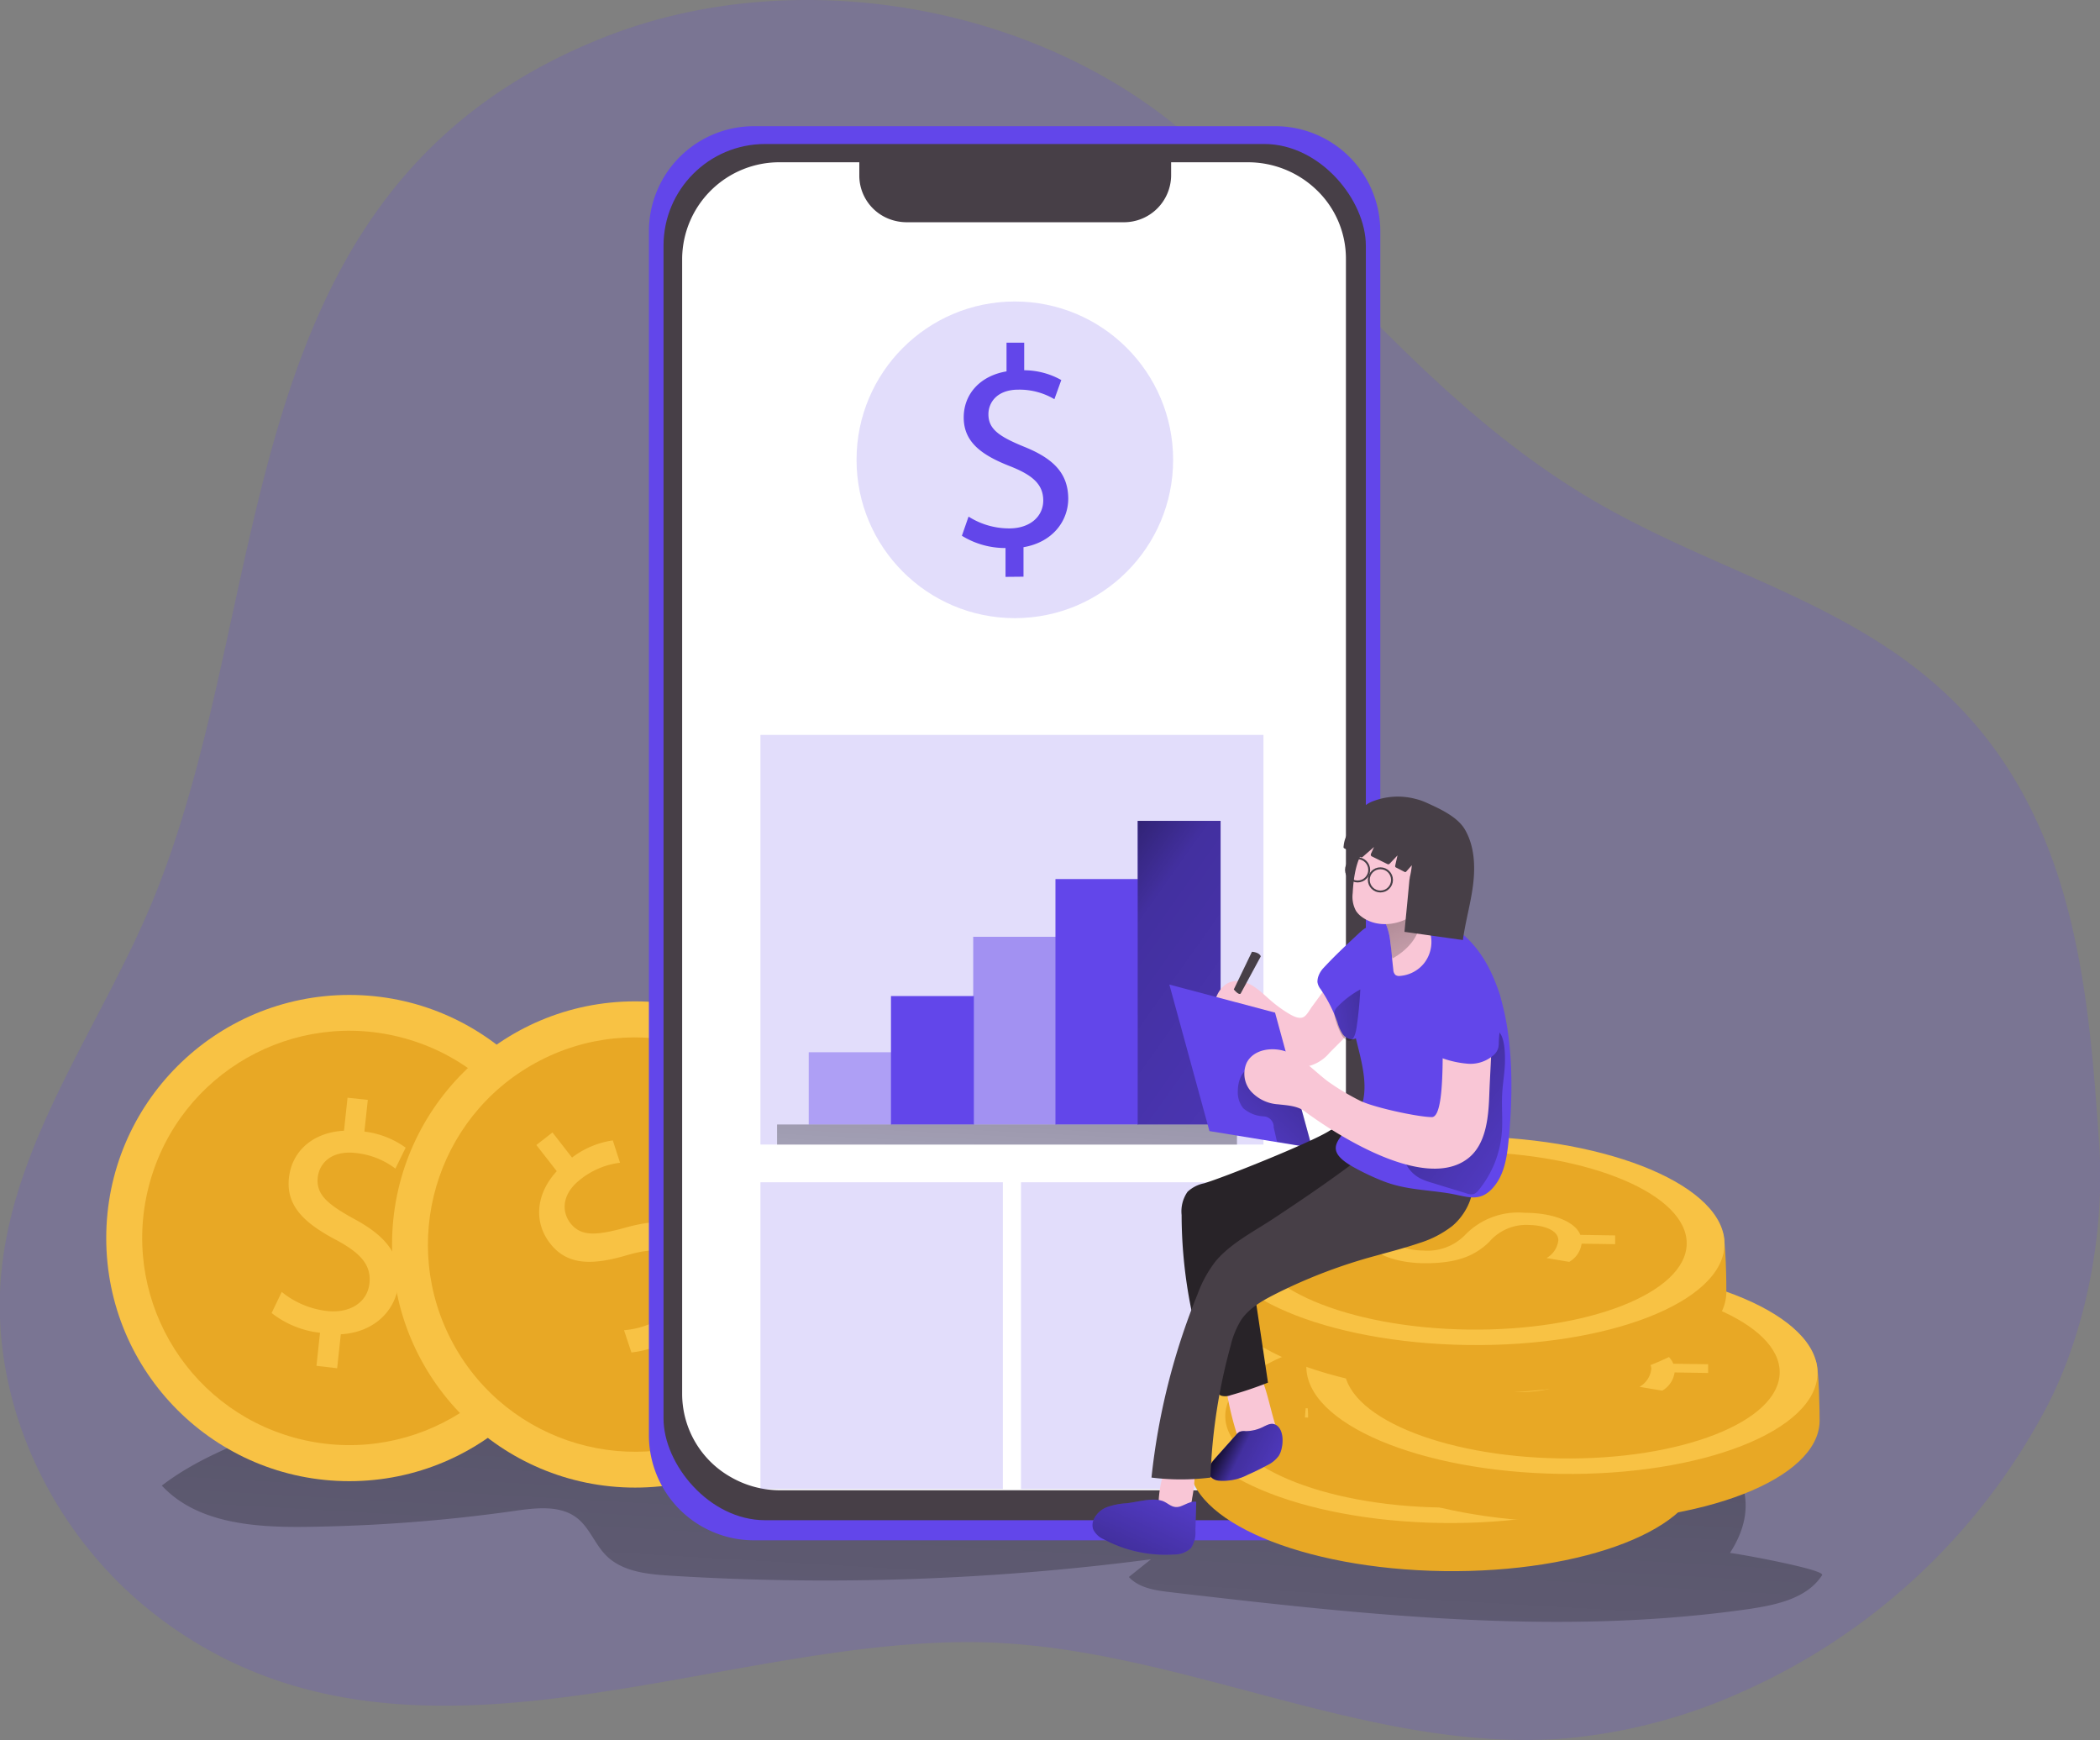 <svg data-name="Layer 1" xmlns="http://www.w3.org/2000/svg" xmlns:xlink="http://www.w3.org/1999/xlink" viewBox="0 0 356.21 295.08"><rect x="0" y="0" width="356.21" height="295.08" fill="#808080" stroke="none"/><defs><linearGradient id="b" x1="191.88" y1="195.95" x2="178.38" y2="430.01" gradientUnits="userSpaceOnUse"><stop offset=".01"/><stop offset=".13" stop-opacity=".69"/><stop offset=".25" stop-opacity=".32"/><stop offset="1" stop-opacity="0"/></linearGradient><linearGradient id="a" x1="164.7" y1="139.93" x2="291.02" y2="229.46" gradientUnits="userSpaceOnUse"><stop offset=".01"/><stop offset=".08" stop-opacity=".69"/><stop offset=".21" stop-opacity=".32"/><stop offset="1" stop-opacity="0"/></linearGradient><linearGradient id="c" x1="171.94" y1="170.86" x2="167.7" y2="252.08" xlink:href="#a"/><linearGradient id="d" x1="243.48" y1="214.23" x2="220.6" y2="237.88" xlink:href="#b"/><linearGradient id="e" x1="223.72" y1="278.63" x2="243.54" y2="288.46" xlink:href="#b"/><linearGradient id="f" x1="207.54" y1="304.7" x2="219.14" y2="278.6" xlink:href="#b"/><linearGradient id="g" x1="251.57" y1="212" x2="292.2" y2="242.66" xlink:href="#b"/><linearGradient id="h" x1="251.18" y1="182.07" x2="263.73" y2="209.48" xlink:href="#b"/><linearGradient id="i" x1="255.16" y1="205.96" x2="234.01" y2="209.53" xlink:href="#b"/></defs><path d="M68.46 29.99c-27.54 32.19-26.11 81.64-42 121.39-8.49 21.31-23.5 40.58-26.12 63.37-2.56 22.23 8.1 45.8 27.1 59.93 41.36 30.76 93.18 3.22 138.17 3.81 33.78.45 66.32 19 99.87 16.33a93.08 93.08 0 0029.81-7.81 107.72 107.72 0 0051.78-48.22c6.85-13 10-30.11 9-44.76-1.52-22.33-3.42-45.78-16.28-64.93-17.1-25.45-44.8-29.73-69.57-44.26-26.75-15.69-45-40.41-67.42-60.67C176.85.77 135.68-6.35 103.47 5.94c-15.31 5.87-26.53 14.14-35.01 24.05z" fill="#6246ea" opacity=".18" style="isolation:isolate"/><path d="M327 302.19c-2.49 3.88-7.56 5-12.12 5.7-32.59 4.73-65.75 1-98.47-2.82-2.53-.3-5.28-.7-7-2.57l3.75-3a425.34 425.34 0 01-81.65 2.77c-3.86-.24-8.06-.69-10.78-3.43-1.88-1.88-2.78-4.64-4.87-6.3-2.84-2.25-6.9-1.78-10.49-1.27A275.92 275.92 0 0169.62 294c-8.67.1-18.33-.64-24.24-7 5.62-4.32 12.32-6.95 18.92-9.54 8.48-3.32 17-6.65 25.91-8.57 10.78-2.33 21.88-2.53 32.9-2.73l119.66-2.13c12.33-.22 24.77-.43 36.88 1.9 13.8 2.65 43.38 14.62 31.72 32.49 1.26.1 16.23 2.82 15.63 3.77z" transform="translate(-17.93 -35.06)" fill="url(#b)"/><circle cx="59.25" cy="209.96" r="41.23" fill="#f8c244"/><circle cx="77.19" cy="245.03" r="35.13" transform="rotate(-74.62 45.202 239.251)" fill="#e8a825"/><path d="M53.68 231.63l.6-5.61a16.19 16.19 0 01-8.21-3.35l1.72-3.57a14.84 14.84 0 007.68 3.23c4 .43 6.86-1.54 7.2-4.7s-1.62-5.17-5.54-7.29c-5.42-2.84-8.64-5.77-8.12-10.58.5-4.6 4.14-7.74 9.34-8l.6-5.6 3.44.37-.58 5.37a15.05 15.05 0 017 2.73l-1.74 3.55a13.41 13.41 0 00-6.78-2.65c-4.27-.46-6.15 1.92-6.39 4.13-.31 2.88 1.58 4.54 6.18 7.06 5.46 2.95 8 6.14 7.5 11.07-.47 4.38-4 8.16-9.77 8.49l-.62 5.76z" fill="#f8c244"/><circle cx="107.73" cy="211.05" r="41.23" fill="#f8c244"/><circle cx="125.66" cy="246.12" r="35.13" transform="rotate(-28.72 48.233 263.633)" fill="#e8a825"/><path d="M118.8 230.49l-3.47-4.44a16.2 16.2 0 01-8.23 3.31l-1.25-3.77a14.79 14.79 0 007.77-3c3.15-2.45 3.85-5.88 1.89-8.39s-4.76-2.58-9-1.38c-5.86 1.74-10.21 1.88-13.19-1.94-2.85-3.65-2.41-8.44 1.12-12.26l-3.46-4.44 2.73-2.13 3.32 4.26a15 15 0 016.92-2.91l1.22 3.79a13.35 13.35 0 00-6.71 2.82c-3.39 2.64-3.08 5.65-1.72 7.41 1.79 2.28 4.31 2.16 9.36.77 6-1.69 10-1.19 13.09 2.73 2.71 3.47 2.83 8.62-1.11 12.89l3.56 4.58z" fill="#f8c244"/><path d="M234.13 39.24v204.15a17.83 17.83 0 01-17.83 17.83h-88.36a17.83 17.83 0 01-17.87-17.83V39.24A17.83 17.83 0 01127.9 21.4h88.36a17.83 17.83 0 0117.87 17.84z" fill="#6246ea"/><rect x="112.55" y="24.42" width="119.13" height="233.39" rx="17.24" fill="#473f47"/><path d="M228.3 43.82v192.61a16.47 16.47 0 01-16.63 16.3h-79.31a16.71 16.71 0 01-8.27-2.16 16.22 16.22 0 01-8.38-14.14V43.82a16.48 16.48 0 0116.65-16.3h13.4v2.42a7.89 7.89 0 005 7.17 8.32 8.32 0 003.05.58h36.84a8 8 0 008-7.88v-2.29h13a16.77 16.77 0 0111.49 4.52 16.1 16.1 0 015.16 11.78z" fill="#fff"/><circle cx="172.14" cy="77.98" r="26.85" fill="#6246ea" opacity=".18" style="isolation:isolate"/><path fill="#6246ea" opacity=".18" style="isolation:isolate" d="M128.99 124.63h85.32v69.47h-85.32z"/><path fill="#6246ea" d="M137.18 178.45h14.06v12.25h-14.06z" opacity=".41"/><path fill="#6246ea" d="M151.13 168.92h14.06v21.78h-14.06z"/><path fill="#6246ea" d="M165.08 158.87h14.06v31.83h-14.06z" opacity=".5"/><path fill="#6246ea" d="M179.03 149.08h14.06v41.62h-14.06z"/><path fill="#6246ea" d="M192.98 139.21h14.06v51.49h-14.06z"/><path fill="url(#a)" d="M192.98 139.21h14.06v51.49h-14.06z"/><path fill="url(#c)" d="M131.81 190.7h78.01v3.41h-78.01z"/><path fill="#6246ea" opacity=".18" style="isolation:isolate" d="M128.99 200.5h41.12v52.02h-41.12zM173.19 200.5h41.12v52.02h-41.12z"/><path d="M170.56 97.83v-4.89a14 14 0 01-7.4-2.08l1.13-3.25a12.81 12.81 0 006.93 2c3.46 0 5.75-2 5.74-4.76s-1.9-4.29-5.49-5.73c-4.94-1.91-8-4.12-8-8.32 0-4 2.81-7.07 7.26-7.82v-4.87h3v4.68a13 13 0 016.29 1.66l-1.17 3.25a11.63 11.63 0 00-6.09-1.62c-3.72 0-5.11 2.26-5.1 4.18 0 2.51 1.81 3.76 6 5.48 5 2 7.51 4.5 7.54 8.8 0 3.81-2.63 7.41-7.59 8.26v5z" fill="#6246ea"/><path d="M222.28 171.11c-.33.48-.73 1.19-1.25 1.41-.76.32-1.82-.26-2.45-.64a21.66 21.66 0 01-3-2.18c-.87-.74-1.68-1.55-2.62-2.2a5.58 5.58 0 00-3.17-1.13c-2.42 0-3.7 2.4-3.93 4.53s.94 4.49 3 4.9c1.11.22 2.26-.16 3.39-.06 3.81.32 6.18 5.73 9.94 5a6.91 6.91 0 003.35-2.22l3.87-3.87c2.27-2.27 4.67-4.79 5.06-8 .29-2.43-1.43-7.83-4.41-6.25-1.42.75-2.87 3.91-3.83 5.22-1.27 1.77-2.53 3.55-3.83 5.29-.05.09-.09.14-.12.2z" fill="#f9c6d6"/><path fill="#6246ea" d="M198.35 166.97l17.93 4.76 6.27 22.93-17.4-2.84-6.8-24.85z"/><path d="M234.54 228.68l-.56-2.43a1.79 1.79 0 00-1.74-1.87 5.63 5.63 0 01-3.43-1.38 4.3 4.3 0 01-.92-2.79c0-1.51.45-3.2 1.78-3.92l8.84 6.19 2 7.25z" transform="translate(-17.93 -35.06)" fill="url(#d)"/><path d="M223.62 165.59a2.94 2.94 0 00-.15.94 2.49 2.49 0 00.54 1.22 24.32 24.32 0 012.87 5.69 7.41 7.41 0 00.8 1.82 2.1 2.1 0 001.65 1 2 2 0 001.76-1.46 6.09 6.09 0 00.17-2.41c-.17-2.35-.63-5-.18-7.35.49-2.62 1.37-5.21 1.94-7.82-.82-.36-1.7.29-2.35.9-2.1 1.95-4.2 3.9-6.14 6a4 4 0 00-.91 1.47z" fill="#6246ea"/><path d="M244.82 266.44c-23.95-.35-43.25-8.53-43.11-18.31 0-1.09-.81-7.23-.34-8.21 3.78-8.2 22.66-9.16 44-8.87 20.94.31 38.53 0 42.45 8.1.58 1.15.67 9 .65 10.21-.16 9.78-19.7 17.42-43.65 17.08z" fill="#e8a825"/><ellipse cx="262.7" cy="275.65" rx="17.69" ry="43.36" transform="rotate(-89.18 235.954 267.214)" fill="#f8c244"/><ellipse cx="262.7" cy="275.65" rx="15.07" ry="36.94" transform="rotate(-89.18 235.954 267.214)" fill="#e8a825"/><path d="M221.47 238.82l5.91.09a4.82 4.82 0 012.64-3.61l3.92.61a4.52 4.52 0 00-2.57 3.42c0 1.7 2.37 2.89 5.7 2.92a8.87 8.87 0 007-2.6 12.49 12.49 0 0110.19-3.79c4.86 0 8.55 1.53 9.4 3.74l5.91.09v1.48l-5.69-.09a4.26 4.26 0 01-2.1 3.09l-3.85-.65a4 4 0 002-3c0-1.81-2.65-2.57-5-2.6a8.28 8.28 0 00-6.73 2.87c-2.49 2.42-5.56 3.62-10.84 3.62-4.65 0-9-1.45-9.92-3.93l-6.09-.09z" fill="#f8c244"/><path d="M264.99 258.11c-23.95-.34-43.25-8.53-43.11-18.31 0-1.08-.81-7.23-.34-8.2 3.78-8.21 22.67-9.17 44-8.88 20.95.31 38.53 0 42.46 8.1.57 1.16.66 9 .65 10.21-.17 9.78-19.71 17.42-43.66 17.08z" fill="#e8a825"/><ellipse cx="282.87" cy="267.32" rx="17.69" ry="43.36" transform="rotate(-89.18 256.125 258.886)" fill="#f8c244"/><ellipse cx="282.87" cy="267.32" rx="15.07" ry="36.94" transform="rotate(-89.18 256.125 258.886)" fill="#e8a825"/><path d="M241.64 230.49l5.91.09a4.82 4.82 0 012.64-3.61l3.92.61a4.51 4.51 0 00-2.56 3.42c0 1.7 2.36 2.89 5.69 2.93a8.91 8.91 0 007-2.6 12.47 12.47 0 0110.19-3.8c4.87 0 8.55 1.54 9.4 3.74l5.91.09v1.48l-5.69-.09a4.23 4.23 0 01-2.1 3.09l-3.85-.65a4 4 0 002-3c0-1.8-2.66-2.56-5-2.6a8.25 8.25 0 00-6.72 2.87c-2.5 2.43-5.57 3.62-10.85 3.62-4.64 0-9-1.45-9.92-3.92l-6.09-.09z" fill="#f8c244"/><path d="M249.22 236.26c-23.95-.32-43.25-8.53-43.15-18.32 0-1.08-.81-7.23-.34-8.2 3.78-8.21 22.66-9.17 44-8.88 20.94.31 38.53 0 42.45 8.1.58 1.16.67 9 .65 10.21-.12 9.77-19.66 17.44-43.61 17.09z" fill="#e8a825"/><ellipse cx="267.1" cy="245.48" rx="17.69" ry="43.36" transform="rotate(-89.18 240.346 237.04)" fill="#f8c244"/><ellipse cx="267.1" cy="245.48" rx="15.07" ry="36.94" transform="rotate(-89.18 240.346 237.04)" fill="#e8a825"/><path d="M225.87 208.65l5.91.09a4.82 4.82 0 012.64-3.62l3.92.62a4.52 4.52 0 00-2.57 3.41c0 1.7 2.37 2.89 5.7 2.93a8.91 8.91 0 007-2.6 12.5 12.5 0 0110.19-3.8c4.86 0 8.55 1.54 9.4 3.74l5.91.09V211l-5.69-.09a4.26 4.26 0 01-2.1 3.09l-3.85-.65a4 4 0 002-3c0-1.81-2.65-2.57-5-2.61a8.26 8.26 0 00-6.73 2.88c-2.49 2.42-5.56 3.61-10.84 3.61-4.65 0-9-1.44-9.92-3.92l-6.09-.09z" fill="#f8c244"/><path d="M216.22 241.29c.38 1.22.72 2.67 0 3.71a3.07 3.07 0 01-1.35 1 3.64 3.64 0 01-3.84-.41 5.13 5.13 0 01-1.17-2.21 54 54 0 01-2.07-9.23 1.71 1.71 0 010-.87 1.51 1.51 0 01.73-.68c1.65-.89 4.21-1.6 5.13.37 1.2 2.51 1.75 5.63 2.57 8.32z" fill="#f9c6d6"/><path d="M211.27 242.71a2.15 2.15 0 00-1 .11 2 2 0 00-.58.5l-3.62 4.06c-.68.78-1.41 1.86-.93 2.78a2.07 2.07 0 001.53.93 9 9 0 005-1c1.1-.48 2.17-1 3.23-1.58a5.12 5.12 0 002-1.61c.81-1.25 1.06-4.26-.39-5.2-.73-.47-1.37-.13-2.06.19a6.8 6.8 0 01-3.18.82z" fill="#6246ea"/><path d="M196.52 255.08a1.42 1.42 0 00.07.68 1.32 1.32 0 00.52.53 4.31 4.31 0 002.29.78 2.65 2.65 0 002.15-1 4.65 4.65 0 00.67-2 24 24 0 00.44-4.69.89.89 0 00-.19-.62.86.86 0 00-.41-.16c-1.29-.27-3.83-1-4.48.64a18.66 18.66 0 00-1.06 5.84z" fill="#f9c6d6"/><path d="M191.07 254.94a11.64 11.64 0 00-3.22.63 4.06 4.06 0 00-2.36 2.18 2.32 2.32 0 00-.07 1.58 3.42 3.42 0 001.75 1.68 22.07 22.07 0 0011.94 2.61 4.06 4.06 0 002.89-1.07 4.64 4.64 0 00.77-2.94l.14-4.92c-.92-.14-1.78.46-2.66.77-1.52.52-2.12-.74-3.38-1-1.6-.44-4.09.3-5.8.48z" fill="#6246ea"/><path d="M229.2 277.77a2.15 2.15 0 00-1 .11 2 2 0 00-.58.5l-3.62 4.06c-.68.78-1.41 1.86-.93 2.78a2.07 2.07 0 001.53.93 9 9 0 005-1c1.1-.48 2.17-1 3.23-1.58a5.12 5.12 0 002-1.61c.81-1.25 1.06-4.26-.39-5.2-.73-.47-1.37-.13-2.06.19a6.8 6.8 0 01-3.18.82z" transform="translate(-17.93 -35.06)" fill="url(#e)"/><path d="M209 290a11.64 11.64 0 00-3.22.63 4.06 4.06 0 00-2.36 2.18 2.32 2.32 0 00-.07 1.58 3.42 3.42 0 001.75 1.68 22.07 22.07 0 0011.94 2.61 4.06 4.06 0 002.89-1.07 4.64 4.64 0 00.77-2.94l.14-4.92c-.92-.14-1.78.46-2.66.77-1.52.52-2.12-.74-3.38-1-1.6-.44-4.09.3-5.8.48z" transform="translate(-17.93 -35.06)" fill="url(#f)"/><path d="M204.23 200.68a5.74 5.74 0 00-2.8 1.44 5.81 5.81 0 00-1 3.92 81 81 0 005.44 29 2.66 2.66 0 001.22 1.64 2.56 2.56 0 001.66-.07 64.46 64.46 0 006.33-2.13l-2.81-18.86a2.69 2.69 0 01.09-1.59 2.53 2.53 0 01.85-.87 73.17 73.17 0 0110.1-6.3c4.4-2.28 7.21-4.93 8-10a5.7 5.7 0 00-.79-4.12 3.62 3.62 0 00-3.73-1.55 5.9 5.9 0 00-1.48.7c-3.4 2.05-17.55 7.74-21.08 8.79z" fill="#282328"/><path d="M206.24 213.84a20.47 20.47 0 00-3.11 5.65 114.18 114.18 0 00-7.81 31.09 40.48 40.48 0 0010 0 96.32 96.32 0 013.42-22.33 14.75 14.75 0 011.8-4.42c1.48-2.16 3.9-3.42 6.22-4.59a89.41 89.41 0 0116.67-6.3c2.43-.68 4.88-1.3 7.27-2.12a17.52 17.52 0 005.66-2.92c3-2.51 5.3-8 1.29-10.66-1.79-1.2-4.05-1.43-6.2-1.64l-6.67-.63a5 5 0 00-2 .08 5.17 5.17 0 00-1.53.91c-5 3.83-10 7.24-15.26 10.71-3.23 2.14-7.17 4.13-9.75 7.17z" fill="#473f47"/><path d="M234.62 200.31a41.19 41.19 0 01-5.07-2.4c-6.19-3.47-1.12-5.17 1-9.35 1.47-3 .87-6.51.11-9.73-1.35-5.65-3.15-11.49-1.85-17.15a6.64 6.64 0 011.05-2.56 7.75 7.75 0 011.3-1.26 14.17 14.17 0 014.43-2.63c3.13-1 6.6-.28 9.53 1.22 12 6.09 11.9 25.55 10.77 37-.26 2.64-.66 5.41-2.27 7.52-2.36 3.1-4.56 2-7.56 1.46-3.99-.68-7.59-.62-11.44-2.12z" fill="#6246ea"/><path d="M273.21 214.83c0 2-.39 3.89-.48 5.85-.11 2.17.12 4.36-.06 6.52a17.61 17.61 0 01-3.93 9.69 2 2 0 01-.78.65 2 2 0 01-1.32-.11l-5.77-1.77a11.38 11.38 0 01-2.19-.84 5.69 5.69 0 01-2.58-3.12 2.13 2.13 0 01-.13-1.06c.16-.78 1-1.23 1.62-1.66 2.49-1.62 4.05-4.31 5.52-6.89a55.63 55.63 0 003.69-7.26 14.94 14.94 0 011.59-3.41c.68-.95 2.39-2.33 3.58-1.54s1.25 3.72 1.24 4.95z" transform="translate(-17.93 -35.06)" fill="url(#g)"/><path d="M241.58 163.33a5.82 5.82 0 01-4.15 2.18 1.08 1.08 0 01-.73-.17 1.26 1.26 0 01-.36-.87c-.07-.65-.17-1.49-.24-2.32s-.2-1.85-.29-2.56a10.21 10.21 0 00-2.07-5.19 5.62 5.62 0 00-.81-.89c-2-1.8 6.13-1.09 7.2-3.54 1.24 1.59 1.13 3.84 1.67 5.81a28.12 28.12 0 01.91 2.92 5.87 5.87 0 01-1.13 4.63z" fill="#f9c6d6"/><path d="M254.14 197.59l-.11-.38c-.11-.93-.2-1.85-.29-2.56a10.21 10.21 0 00-2.07-5.19v-.2s6.44-4.23 7.13.72-4.66 7.61-4.66 7.61z" transform="translate(-17.93 -35.06)" fill="url(#h)"/><path d="M229.45 151.46a5 5 0 00.55 3 3.89 3.89 0 00.95 1c2.56 1.93 6.41 1.54 9-.46a11.49 11.49 0 004-8.56 6.6 6.6 0 00-1.34-4.75 5.25 5.25 0 00-4.84-1.35 12.41 12.41 0 00-6.14 3.49c-1.65 1.81-2.06 5.3-2.18 7.63zM252.64 168.36c.05.36.09.72.13 1.08.58 5.35.06 10.61-.14 15.94-.13 3.67-.4 8.49-3.53 11-8.37 6.71-27-7.32-27.82-7.93-1.25-.93-3-1-4.5-1.17a6.8 6.8 0 01-4.58-2.19 4.55 4.55 0 01-.73-4.86c1.23-2.42 4.69-2.79 7.18-1.71s4.36 3.18 6.52 4.82a40.57 40.57 0 005.37 3.25c2.18 1.16 9.86 2.83 12.33 2.86 2.63 0 1.6-15.44 1.86-20.37a8.06 8.06 0 01.91-3.66 3.7 3.7 0 013-1.95 3.78 3.78 0 013.12 2.13 8.27 8.27 0 01.88 2.76z" fill="#f9c6d6"/><path d="M239.14 148.77c0 .16-.05.32-.07.48l-.27 2.89-.57 5.89 9.91 1.39c.43-3.15 1.34-6.23 1.73-9.39s.23-6.53-1.35-9.29c-1.28-2.25-4.34-3.6-6.62-4.64a10.11 10.11 0 00-1.78-.61 11.71 11.71 0 00-7.12.35 4.8 4.8 0 00-1.5.83 9.28 9.28 0 00-.78 1.15 19.17 19.17 0 00-2.24 3.71 5.36 5.36 0 00-.57 2 .36.36 0 000 .23.47.47 0 00.19.15l2.66 1.43a.42.42 0 00.19.06.4.4 0 00.26-.14l1.86-1.62-.51 1.13a.4.4 0 000 .35.43.43 0 00.17.13l2.66 1.31a.32.32 0 00.16 0c.09 0 .15-.07.21-.13l1.29-1.36-.38 1.68a.42.42 0 000 .25.35.35 0 00.19.15l1.42.73c.05 0 .1.05.14 0a.21.21 0 00.11-.07l.95-1.07a14.05 14.05 0 01-.34 2.03z" fill="#473f47"/><path d="M254.18 168.08c1.19 3 .11 5.84.05 8.79a3.65 3.65 0 01-.1.88 2.58 2.58 0 01-.65 1.07 5.94 5.94 0 01-4.43 1.58 16.67 16.67 0 01-4.71-1.06 2 2 0 01-1.23-.79 1.87 1.87 0 01-.16-.91c-.08-4.51-1.24-11.79 3.15-14.79 3.48-2.39 6.97 2.29 8.08 5.23z" fill="#6246ea"/><path d="M248.67 202.86a15.93 15.93 0 00-3.88 2.95 1.72 1.72 0 00-.49.76 1.79 1.79 0 000 .69 11.84 11.84 0 001.15 3.21 2.47 2.47 0 00.44.63c1.69 1.54 2.08-1.26 2.2-2.17q.43-3.03.58-6.07z" transform="translate(-17.93 -35.06)" fill="url(#i)"/><circle cx="230.28" cy="147.52" r="1.97" fill="none" stroke="#473f47" stroke-miterlimit="10" stroke-width=".32"/><circle cx="234.15" cy="149.22" r="1.97" fill="none" stroke="#473f47" stroke-miterlimit="10" stroke-width=".32"/><path d="M209.28 167.8l3.08-6.39s1.26.06 1.5.78l-3.4 6.28s-.2.47-1.18-.67z" fill="#473f47"/></svg>